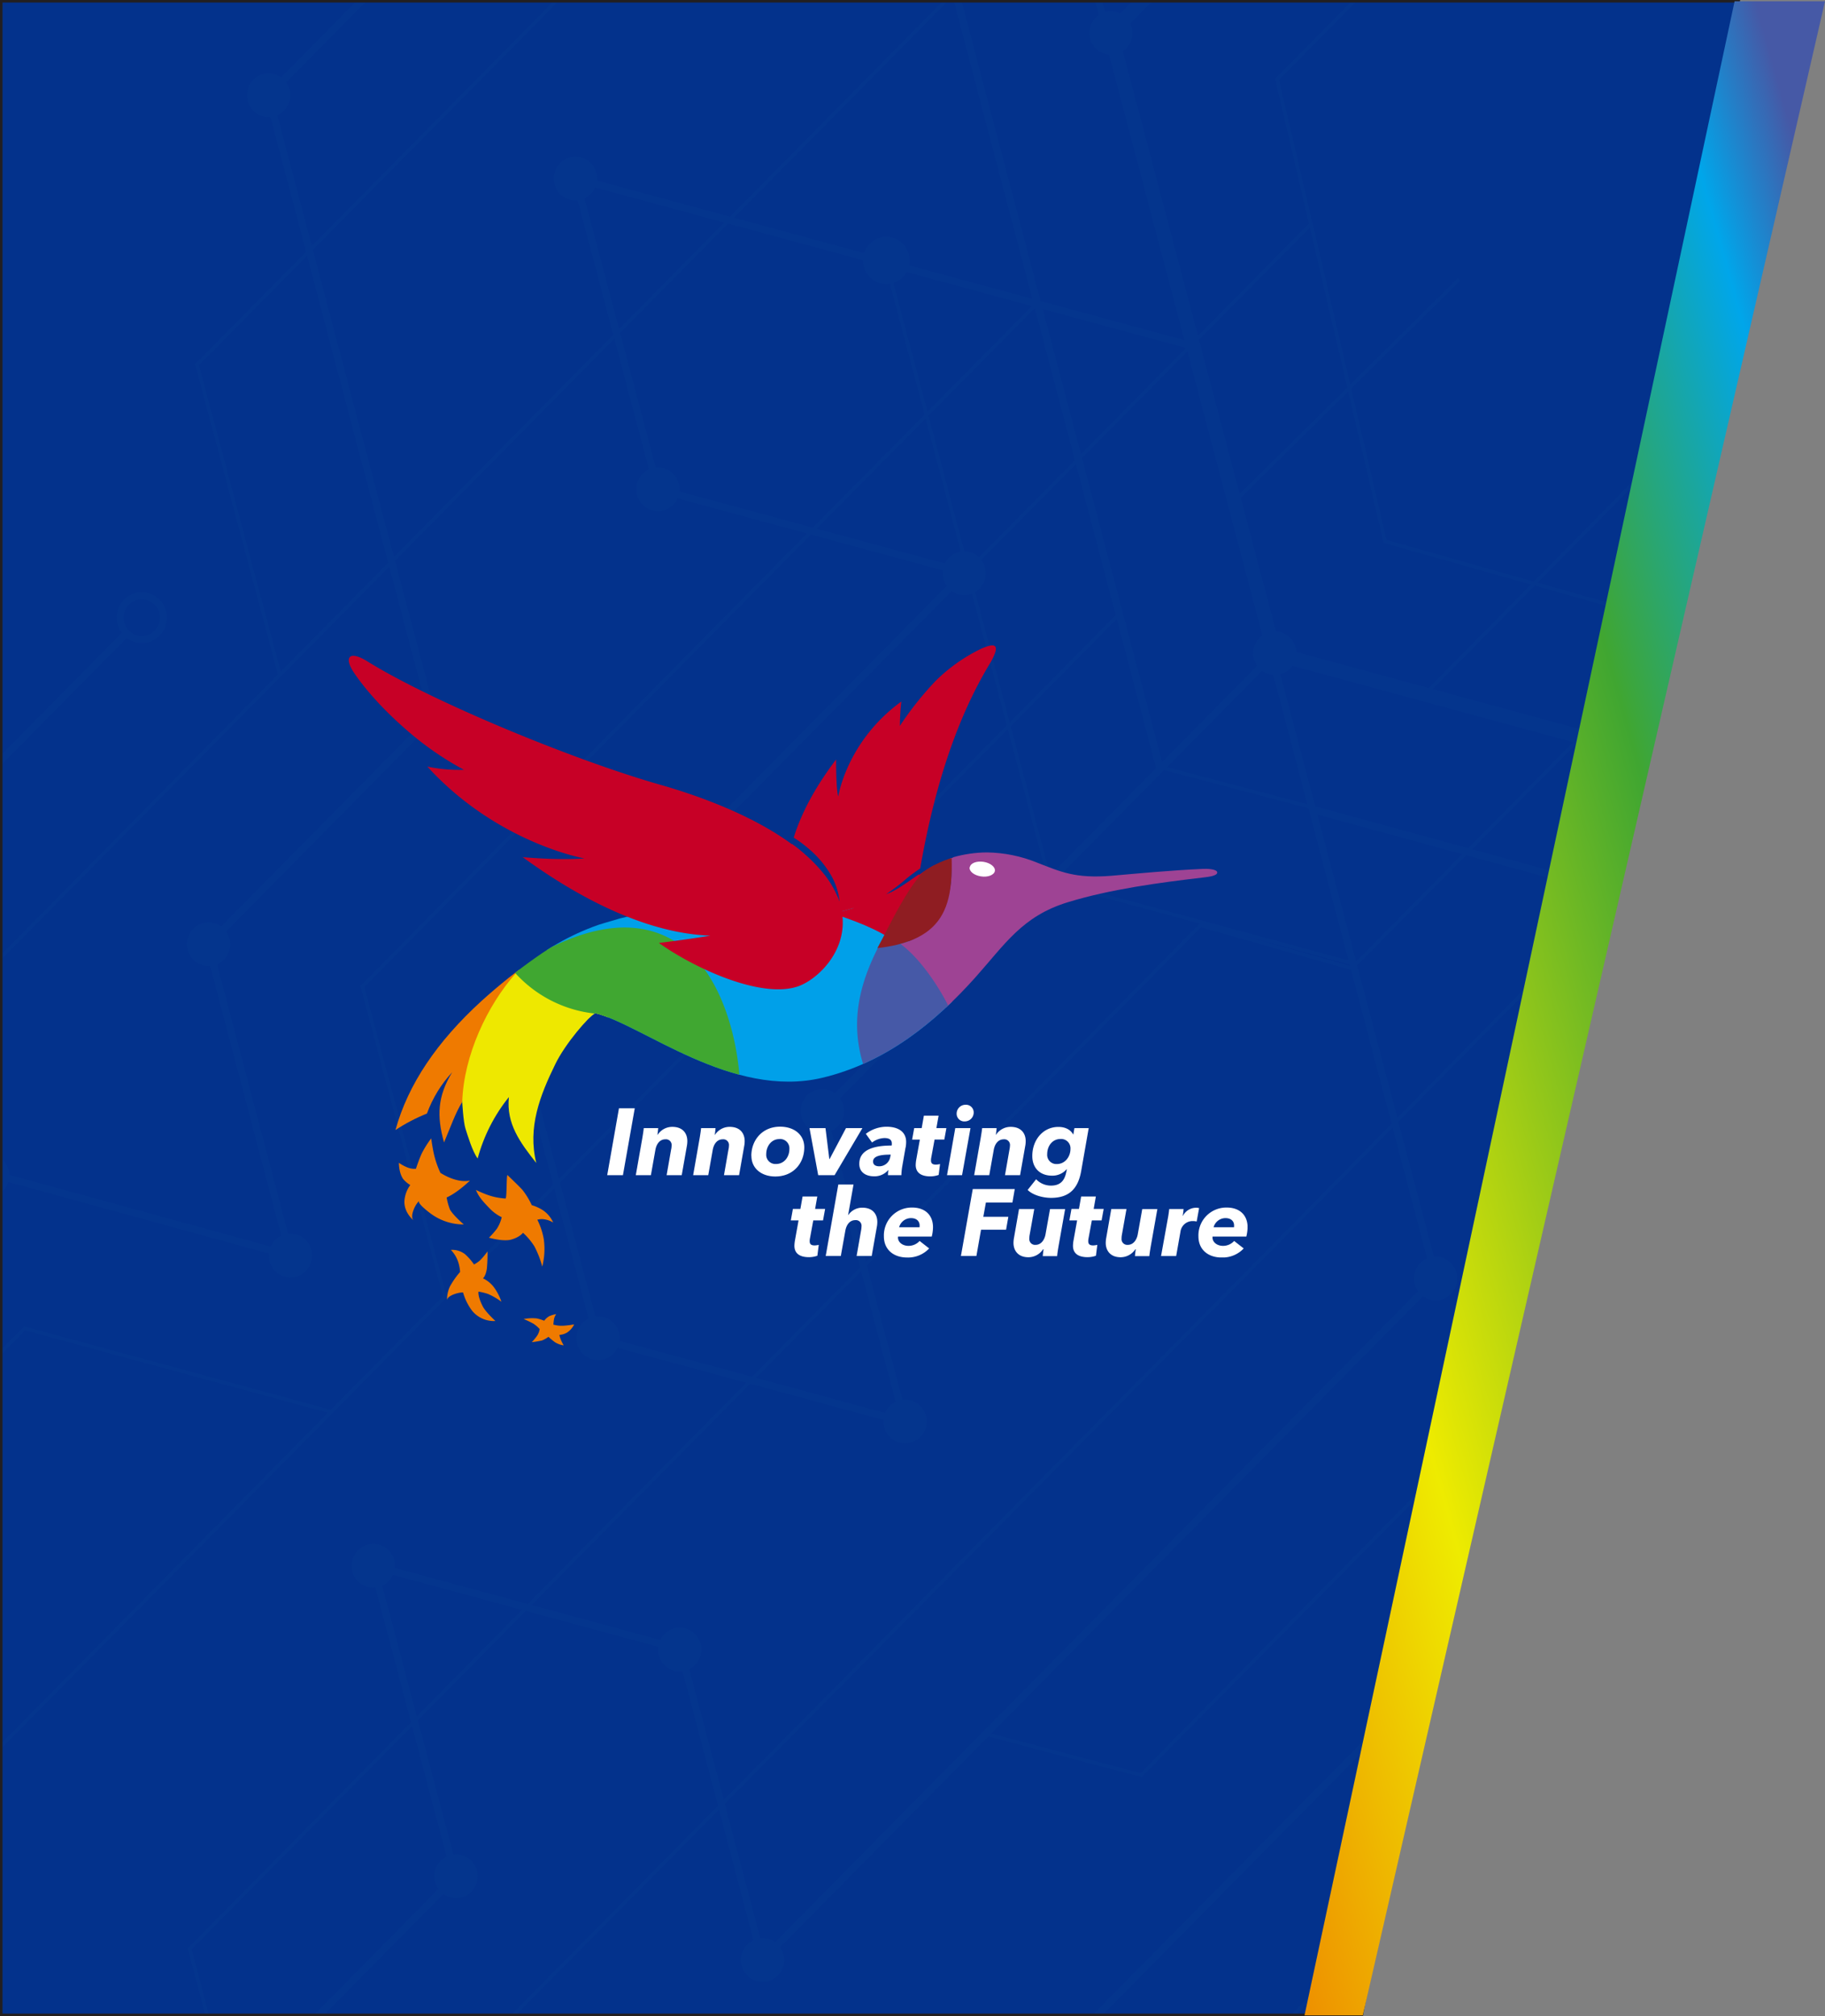 <svg xmlns="http://www.w3.org/2000/svg" width="725.057" height="800.8"><rect width="100%" height="100%" fill="#808080" stroke="none"/><defs><clipPath id="a"><path data-name="Caminho 96908" d="M690.259 0H0v799.8h540.563Z" fill="#03328c" stroke="#231f20"/></clipPath><clipPath id="c"><path data-name="Retângulo 20179" fill="none" d="M0 0h254.395v60.632H0z"/></clipPath><clipPath id="d"><path data-name="Retângulo 19637" fill="none" d="M0 0h455.797v452.907H0z"/></clipPath><clipPath id="e"><path data-name="Caminho 61537" d="M221.565 2.041c-10.373 2.976-14.284 8.247-21.425 12.328a94.406 94.406 0 0 1-25.167 9.611c-6.8 1.7-19.215.765-31.968-.17-7.737-.51-15.559-1.105-22.446-1.105-21.255 0-42.936 3.656-64.191 18.62a225.007 225.007 0 0 0-22.188 17.68C16.494 75.159 5.016 92.08 0 110.272a70 70 0 0 1 12.5-6.547 48.809 48.809 0 0 1 10.032-16.409c-5.781 9.437-6.207 17.344-3.231 27.887 2.211-5.186 4.676-12.158 7.227-16.069 0 0 .425 7.907 1.275 10.543s2.721 9.012 4.846 11.9a66.441 66.441 0 0 1 12.413-24.4c-1.105 10.628 4.506 18.109 10.883 26.186-3.486-14.113 1.445-26.782 7.567-39.28 3.911-8.077 13.348-19.045 15.9-20.235 18.79 4.676 54.243 34.178 90.122 25.676 25.421-6.036 44.976-22.19 60.7-39.7 11.988-13.433 18.79-24.486 36.814-30.012 16.834-5.186 36.474-7.822 53.988-9.862 2.211-.255 5.441-.68 5.441-1.955 0-1.445-4.166-1.53-5.781-1.445-13.178.6-25.336 1.785-36.134 2.721-14.624 1.19-20.32-1.615-29.587-5.186a54.647 54.647 0 0 0-19.98-4.081 49.916 49.916 0 0 0-13.515 1.951" fill="none"/></clipPath><linearGradient id="b" x1="-.047" y1="1.087" x2=".923" y2=".047" gradientUnits="objectBoundingBox"><stop offset="0" stop-color="#ee7900"/><stop offset=".326" stop-color="#eeeb00"/><stop offset=".695" stop-color="#40a631"/><stop offset=".905" stop-color="#00a6ea"/><stop offset="1" stop-color="#4659a6"/></linearGradient></defs><g data-name="Grupo 46510"><g data-name="Grupo 46507"><path data-name="Caminho 96906" d="M690.759.5H.5v799.8h540.563Z" fill="#03328c"/><g data-name="Grupo 46506" clip-path="url(#a)" transform="translate(.5 .5)"><path data-name="Caminho 96907" d="M648.878 740.452a9.935 9.935 0 0 0-14.163 0 10.219 10.219 0 0 0-.9 13.23l-88.119 89.2-58.133-15.948 176.052-178.219 52.644 14.385a8.711 8.711 0 0 0 2.482 6.6 8.536 8.536 0 0 0 12.17 0 8.782 8.782 0 0 0 0-12.319 8.515 8.515 0 0 0-7.281-2.437l-13.978-52.822 132.437-134.063 61.393 16.7 89.037-90.133a9.909 9.909 0 0 0 13.067-.911 10.244 10.244 0 0 0 0-14.341 9.935 9.935 0 0 0-14.163 0 10.219 10.219 0 0 0-.9 13.23l-87.889 88.97-112.8-30.674a8.749 8.749 0 0 0-1.519-6.126l77.326-78.281a8.507 8.507 0 0 0 11.074-.911 8.782 8.782 0 0 0 0-12.319 8.5 8.5 0 0 0-6.837-2.481l-14.13-53.123 88.044-89.133a9.214 9.214 0 0 0 12.615-.452 9.5 9.5 0 0 0 2.541-8.511 9.381 9.381 0 0 0-2.63-5.711 9.215 9.215 0 0 0-13.133 0 10.84 10.84 0 0 0-.83 13.126l-87.244 88.319-15.4-57.881 83.867-84.901a8.479 8.479 0 0 0 9.778-1.652 8.773 8.773 0 0 0 0-12.289 8.45 8.45 0 0 0-5.511-2.489l-14-52.963 85.778-86.741 29.655 111.923a9.223 9.223 0 0 0-3.859 2.3 9.493 9.493 0 0 0 0 13.3 9.215 9.215 0 0 0 13.133 0 9.493 9.493 0 0 0 0-13.3 9.19 9.19 0 0 0-7.9-2.622L1000.771-4.785l45.1-45.607-1-1.007-44.526 45.022-48.982-184.838-.1-.4-58.933-16.037 42.778-43.3-1-1.007-43.36 43.885-115.63-31.467 39.578-40.067-1-1.007-40.156 40.644-.289.289-43.9 44.444-117.8-32.074a9.483 9.483 0 0 0-2.548-8.393 9.1 9.1 0 0 0-3.793-2.274 9.231 9.231 0 0 0-10.244 1.985 9.524 9.524 0 0 0 0 13.333 9.278 9.278 0 0 0 4.874 2.593 9.176 9.176 0 0 0 9.163-2.333 9.408 9.408 0 0 0 2.163-3.533l117.037 31.867-41.573 42.082-59.444-16.081a8.646 8.646 0 0 0-2.452-5.489 8.5 8.5 0 0 0-12.133 0 8.726 8.726 0 0 0-1.63 9.9L444.578 4.792a8.444 8.444 0 0 0-6.007-.533l-13.893-52.344 132.871-134.5a9.106 9.106 0 0 0 4.37 1.674 9.186 9.186 0 0 0 8.585-2.5 9.493 9.493 0 0 0 0-13.3 9.211 9.211 0 0 0-5.3-2.63 9.21 9.21 0 0 0-8.844 2.437 9.489 9.489 0 0 0-.452 12.77l-131.9 133.519-15.73-59.318 87.763-88.837a9.914 9.914 0 0 0 13.044-.926 10.244 10.244 0 0 0 0-14.341 9.935 9.935 0 0 0-14.163 0 10.213 10.213 0 0 0-.877 13.252l-88.333 89.422-60.259-16.267-43.437 43.978-15.422-58.556 87.541-89.7a9.908 9.908 0 0 0 13.059-.911 10.244 10.244 0 0 0 0-14.341 9.935 9.935 0 0 0-14.163 0 10.21 10.21 0 0 0-.889 13.23l-88.689 90.881 16.259 61.733-42.978 43.5-52.726-14.3a8.724 8.724 0 0 0-2.43-7.156 8.536 8.536 0 0 0-12.17 0 8.766 8.766 0 0 0-.9 11.207l-77.322 78.287a8.511 8.511 0 0 0-11.044.926 8.782 8.782 0 0 0 0 12.319 8.487 8.487 0 0 0 6.807 2.481l14.14 53.556-44.096 44.644 32.911 123.244-132.289 133.889-15.822-59.237 88.052-89.129a9.9 9.9 0 0 0 13.067-.911 10.244 10.244 0 0 0 0-14.341 9.935 9.935 0 0 0-14.163 0 10.219 10.219 0 0 0-.9 13.23l-89.2 90.3 31.463 117.792a8.455 8.455 0 0 0-1.563 1.23 8.768 8.768 0 0 0-1.948 9.244L-180.851 638.97a8.509 8.509 0 0 0-9.133 1.97 8.782 8.782 0 0 0 0 12.318 8.485 8.485 0 0 0 5.659 2.511l30.126 113.8 30.615 115.081a8.583 8.583 0 0 0-2.519 1.741 8.782 8.782 0 0 0 0 12.319 8.536 8.536 0 0 0 12.17 0 8.587 8.587 0 0 0 1.726-2.563l227.6 61.741a8.719 8.719 0 0 0 2.444 6.978 8.536 8.536 0 0 0 12.17 0 8.774 8.774 0 0 0 .919-11.185l77.015-77.966a8.507 8.507 0 0 0 11.074-.911 8.669 8.669 0 0 0 1.867-2.83l105.889 29.011a8.719 8.719 0 0 0 2.489 6.467 8.536 8.536 0 0 0 12.17 0 8.775 8.775 0 0 0 .9-11.207l77.078-78.03a8.5 8.5 0 0 0 11.067-.911 8.717 8.717 0 0 0 1.748-2.607l113.541 31.156.785.215 89.274-90.37a9.909 9.909 0 0 0 13.067-.911 10.244 10.244 0 0 0 0-14.341Zm344.53-359.067a7.14 7.14 0 0 1 10.17 0 7.346 7.346 0 0 1 0 10.3 7.14 7.14 0 0 1-10.17 0 7.353 7.353 0 0 1 0-10.3ZM707.334 604.459l13.592 51.356a8.609 8.609 0 0 0-2.193 1.563 8.714 8.714 0 0 0-1.9 2.919l-50.922-13.912 41.422-41.926Zm330.222-492.844a8.051 8.051 0 0 1 0 11.274 7.816 7.816 0 0 1-11.141 0 8.044 8.044 0 0 1 0-11.274 7.816 7.816 0 0 1 11.141 0Zm-437.43-333.1a7.782 7.782 0 0 1-3.244-1.941 8.044 8.044 0 0 1 0-11.274 7.779 7.779 0 0 1 7.815-1.963 7.79 7.79 0 0 1 2.452 1.667 8.076 8.076 0 0 1 0 11.311 7.835 7.835 0 0 1-7.03 2.2Zm-225.111-23.656a7.14 7.14 0 0 1 10.17 0 7.347 7.347 0 0 1 0 10.3 7.141 7.141 0 0 1-10.17 0 7.347 7.347 0 0 1 0-10.3ZM123.378 97.17l-13.7-51.9a8.57 8.57 0 0 0 2.622-1.793 8.768 8.768 0 0 0 .881-11.23l77.326-78.274a8.507 8.507 0 0 0 11.074-.911 8.681 8.681 0 0 0 1.652-2.422l51.2 13.881L123.393 97.17ZM50.741 239.689a7.149 7.149 0 0 1 10.178 0 7.346 7.346 0 0 1 0 10.3 7.14 7.14 0 0 1-10.17 0 7.346 7.346 0 0 1 0-10.3Zm446.17-451.7a7.14 7.14 0 0 1 10.17 0 7.347 7.347 0 0 1 0 10.3 7.14 7.14 0 0 1-10.17 0 7.347 7.347 0 0 1 .001-10.304ZM300.119-79.726l13.7 52.03a8.448 8.448 0 0 0-2.822 1.9 8.707 8.707 0 0 0-1.578 2.274l-51.122-13.863ZM111.037 266.222 78.556 144.57l42.941-43.474 15.889 60.17 16.341 61.741Zm134.415-136.074-13.718-51.844a8.579 8.579 0 0 0 2.459-1.7 8.771 8.771 0 0 0 1.763-2.63l51.252 13.915-41.748 42.266ZM377.83-3.859l-.289.289-88.037 89.118-52.867-14.356a8.711 8.711 0 0 0-2.452-6.919 8.536 8.536 0 0 0-12.17 0 8.782 8.782 0 0 0 0 12.319A8.516 8.516 0 0 0 229 79.059l14.141 53.422-87.118 88.193-15.919-60.141-16.311-61.77 132.2-133.815 52.6 14.267A8.726 8.726 0 0 0 311-13.474a8.536 8.536 0 0 0 12.17 0 8.782 8.782 0 0 0 0-12.319 8.477 8.477 0 0 0-6.578-2.5l-14.163-53.763 43.449-43.981 59.463 16.052 16.37 61.711-43.874 44.415Zm564.111 205.066a8.006 8.006 0 0 1 2.289-5.452 7.838 7.838 0 0 1 11.17 0 7.057 7.057 0 0 1-.081 10.385 7.816 7.816 0 0 1-11.141 0 7.954 7.954 0 0 1-2.237-4.933ZM764.83 389.178l.393.1 88.207-89.3 13.7 51.489a8.526 8.526 0 0 0-2.593 1.778 8.766 8.766 0 0 0-.9 11.207l-77.326 78.281a8.507 8.507 0 0 0-11.074.911 8.809 8.809 0 0 0-1.837 2.778l-105.722-28.741a8.711 8.711 0 0 0-2.452-6.919 8.536 8.536 0 0 0-12.17 0 8.782 8.782 0 0 0 0 12.319 8.508 8.508 0 0 0 6.985 2.467l14.207 53.807-212.262 214.882-9.3 9.556-59.378-15.733 171.559-173.675a8.507 8.507 0 0 0 11.074-.911 8.782 8.782 0 0 0 0-12.318 8.479 8.479 0 0 0-6.741-2.489l-14.133-53.585 87.844-89.222 121.919 33.325Zm-212.067 58.237 13.689 51.911a8.572 8.572 0 0 0-2.681 1.822 8.766 8.766 0 0 0-.9 11.207L307.445 770.933a8.472 8.472 0 0 0-5.889-1.555l-14.1-53.393 88.43-89.37 133.792-135.43 43.089-43.77Zm190.1-116.007a8.5 8.5 0 0 0 12.133 0 8.726 8.726 0 0 0 1.63-9.9l80.778-81.77 15.4 57.882-87.563 88.644-180.892-49.442 41.659-42.1 114.385 31.1a8.652 8.652 0 0 0 2.459 5.585ZM98.171 830.266l77.507-78.466a8.507 8.507 0 0 0 11.074-.911 8.781 8.781 0 0 0 0-12.318 8.5 8.5 0 0 0-7.126-2.452L165.519 682.8l42.918-43.444 52.6 14.267a8.733 8.733 0 0 0 2.415 7.274 8.492 8.492 0 0 0 7.207 2.444l14.1 53.378L107.8 895.548l-13.74-52.044a8.5 8.5 0 0 0 3.23-2.03 8.766 8.766 0 0 0 .9-11.207Zm328.37-647.985-38.133 38.541a8.512 8.512 0 0 0-5.763-2.333l-14.259-53.882 42.237-42.7 15.919 60.378Zm-12.77-60.022 56.881 15.444-41.7 42.141-15.181-57.585Zm-32.548 96.356a8.54 8.54 0 0 0-4.726 2.422 8.744 8.744 0 0 0-1.578 2.281l-50.941-13.814 43.252-43.726 13.985 52.844Zm-7.133 7.43a8.731 8.731 0 0 0 1.511 6.193L209.163 400.726a8.522 8.522 0 0 0-11.052.926 8.782 8.782 0 0 0 0 12.319 8.477 8.477 0 0 0 6.97 2.467l14.185 53.585-42.666 43.192-32.34-121.667 133.407-135.222 44-44.489 52.411 14.215ZM207.815 415.689a8.671 8.671 0 0 0 2.474-1.711 8.777 8.777 0 0 0 .881-11.23L377.6 234.267a8.5 8.5 0 0 0 8.052 1.059l13.837 52.274-177.9 180.1-13.763-52Zm179.119-181.015a8.381 8.381 0 0 0 1.733-1.319 8.765 8.765 0 0 0 .689-11.467l37.607-38.007 15.793 59.911-42.126 42.644-13.7-51.756Zm42.437-53.237 41.874-42.322 29.778 112.763a8.365 8.365 0 0 0-1.126.933 8.749 8.749 0 0 0-.941 11.119L461.2 302.155l-31.822-120.718Zm46.481-46.978 44.052-44.518 14.844 63.467-42.74 42.236-16.156-61.185Zm148.593 159.83-41.659 42.1-60.393-16.511-.363-.1-13.844-52.481a8.473 8.473 0 0 0 3.837-2.207 8.728 8.728 0 0 0 .911-1.133l111.5 30.319ZM568.66 273.2l40.6-41.1 59.956 16.941-40.156 40.578Zm-45.77 49.837 57.541 15.726-42.153 42.607-15.385-58.333Zm12.941 60.133-45.274-12.882 45.111 12.267Zm-16.933-64.222-55.749-14.733 37.793-38.259a8.483 8.483 0 0 0 4.4 1.622l13.548 51.378Zm48.193-46.185-52.585-14.3a8.644 8.644 0 0 0-2.467-5.659 8.462 8.462 0 0 0-5.578-2.5l-14.024-53.082 42.7-42.2 14.059 60.1 58.5 16.533-40.607 41.111Zm-108.3 31.822-42.074 42.593-15.657-59.163 42.126-42.644 15.615 59.215Zm-58.889-15.407 15.659 59.163-84.353 85.392a8.518 8.518 0 0 0-11.1.889 8.782 8.782 0 0 0 0 12.319 8.484 8.484 0 0 0 6.919 2.467l14.163 53.5-42.912 43.447-52.681-14.289a8.729 8.729 0 0 0-2.422-7.207 8.486 8.486 0 0 0-7.119-2.452l-14.067-53.148 177.9-180.1Zm-70.133 159.5a8.584 8.584 0 0 0 2.519-1.741 8.774 8.774 0 0 0 .919-11.185l84.3-85.341 58.6 15.933-132.588 134.234-13.741-51.9Zm88.889-99.43 43.333-43.867 57.326 15.156 15.933 60.422-116.593-31.7Zm-67.517 211.448-51.281-13.911 41.763-42.282 13.7 51.77a8.389 8.389 0 0 0-2.363 1.659 8.641 8.641 0 0 0-1.83 2.763Zm-187.933 124.43 13.711 51.789a8.592 8.592 0 0 0-2.333 1.637 8.766 8.766 0 0 0-.9 11.207L96.178 828.23a8.489 8.489 0 0 0-6.548-1.489L75.645 773.77l87.563-88.644Zm110.141-22.637a8.585 8.585 0 0 0 2.267-1.6 8.782 8.782 0 0 0 0-12.319 8.474 8.474 0 0 0-13.763 2.311l-51.112-13.866 86.822-87.889 52.948 14.363a8.714 8.714 0 0 0 2.459 6.77 8.536 8.536 0 0 0 12.17 0 8.782 8.782 0 0 0 0-12.319 8.487 8.487 0 0 0-7.1-2.452l-14.111-53.311L476.66 367.815l59.6 16.963 16.1 61.03-43.667 44.356-133.789 135.429-87.852 88.785-13.7-51.889Zm265.348-279.526 43.311-43.77 59.341 16.222-86.689 88.059-15.956-60.5Zm191.1-576.622 176.119 47.956 30.326 113.474a9.069 9.069 0 0 0-3.474 2.185 9.493 9.493 0 0 0 0 13.3 9.215 9.215 0 0 0 13.133 0 9.493 9.493 0 0 0 0-13.3 9.215 9.215 0 0 0-8.3-2.585l-30.43-113.856-.1-.393-176.122-47.952 43.037-43.57 176.141 47.941L999.201-5.207l-85.778 86.74-46.511-175.948a8.473 8.473 0 0 0 1.237-1.022 8.773 8.773 0 0 0 0-12.289 8.5 8.5 0 0 0-12.133 0 8.393 8.393 0 0 0-1.03 1.281L688.23-151.563l41.57-42.082Zm203.97 164.63a7.816 7.816 0 0 1 11.141 0 8.058 8.058 0 0 1 0 11.274 7.816 7.816 0 0 1-11.141 0 8.044 8.044 0 0 1-.004-11.275ZM683.615-146.911l117.452 31.778-44.589 45.14 1 1.007 45.17-45.726 50.926 13.778a8.626 8.626 0 0 0 2.452 5.474 8.441 8.441 0 0 0 5.444 2.481l60.945 230.557a8.539 8.539 0 0 0-2.815 10.874l-166.948 169a8.479 8.479 0 0 0-9.778 1.652 9.177 9.177 0 0 0-.963 1.193l-111.273-30.26 40.14-40.563 52.541 14.841a9.45 9.45 0 0 0 2.585 8.03 9.215 9.215 0 0 0 13.133 0 9.467 9.467 0 0 0 .452-12.741l82.771-83.789-1-1.007-82.77 83.793a9.192 9.192 0 0 0-12.585.452 9.3 9.3 0 0 0-2.259 3.874l-113.237-32 89.606-90.712-1-1.007-90.17 91.274-58.474-16.527-14.059-60.118L579.66 111l-.985-1.022-42.741 42.237-28.3-120.993 175.981-178.155Zm43.281 406.985a7.816 7.816 0 0 1 11.141 0 8.051 8.051 0 0 1 0 11.274 7.816 7.816 0 0 1-11.141 0 8.044 8.044 0 0 1 .001-11.274ZM614.978-159.637a8.479 8.479 0 0 0 9.778-1.652 8.234 8.234 0 0 0 1.022-1.267l56.267 15.222L506.078 30.8l13.452 57.5-44.085 44.567L445.6 19.837a9.023 9.023 0 0 0 1.348-1.111 8.739 8.739 0 0 0 1.63-9.9L614.993-159.63ZM435.971 5.474a8.475 8.475 0 0 0-1.17.97 8.773 8.773 0 0 0 0 12.289 8.495 8.495 0 0 0 5.3 2.474l29.944 113.385-57.119-15.511L380.615-3.485l41.756-42.274 13.593 51.23Zm-93.148 94.555-51.734-14.051L377.963-1.97l31.674 120.155-48.959-13.296a9.468 9.468 0 0 0-2.5-8.585 9.215 9.215 0 0 0-13.133 0 9.312 9.312 0 0 0-2.222 3.733Zm-.489 2.822a9.4 9.4 0 0 0 2.711 6.733 9.181 9.181 0 0 0 8.015 2.607l13.756 51.978-44.407 44.9-53.009-14.38a8.722 8.722 0 0 0-2.437-7.022 8.488 8.488 0 0 0-6.941-2.467l-14.144-53.459 42.9-43.426 53.556 14.537Zm12.1 9a9.094 9.094 0 0 0 3.744-2.266 9.211 9.211 0 0 0 1.474-2.03l49.793 13.519L367.971 163l-13.541-51.156Zm203.937-307.562a7.781 7.781 0 0 1 6.563-2.237 7.73 7.73 0 0 1 3.593 2.052 8.075 8.075 0 0 1 0 11.311 7.807 7.807 0 0 1-6.341 2.267 7.8 7.8 0 0 1-3.822-2.111 8.044 8.044 0 0 1 0-11.274ZM-7.259 457.904l-14.7-55.03 176.1-178.274 15.711 59.348-82.5 83.526a8.507 8.507 0 0 0-11.074.911 8.782 8.782 0 0 0 0 12.319 8.478 8.478 0 0 0 6.7 2.489l28.289 107.122a8.493 8.493 0 0 0-2.467 1.711 8.656 8.656 0 0 0-1.748 2.615L3.215 466.155a8.7 8.7 0 0 0-2.5-5.933 8.517 8.517 0 0 0-7.974-2.318Zm16.37 68.437L-168.163 705.8l-13.333-50.363a8.506 8.506 0 0 0 3.674-2.163 8.782 8.782 0 0 0 0-12.319c-.17-.17-.363-.3-.548-.452l166.474-168.518c.156.185.274.378.444.556a8.536 8.536 0 0 0 12.17 0A8.577 8.577 0 0 0 2.799 469l103.557 28.415a8.7 8.7 0 0 0 2.444 6.933 8.536 8.536 0 0 0 12.17 0 8.782 8.782 0 0 0 0-12.319 8.508 8.508 0 0 0-6.985-2.467L85.734 382.548a8.548 8.548 0 0 0 2.719-1.844 8.766 8.766 0 0 0 .9-11.207l83.659-84.689-16.56-62.542 87.119-88.193 13.726 51.859a8.493 8.493 0 0 0-2.5 1.733 8.782 8.782 0 0 0 0 12.319 8.536 8.536 0 0 0 12.17 0 8.788 8.788 0 0 0 1.711-2.533l51.43 13.948-43.43 43.9-133.7 135.523-.289.289 32.763 123.267-44.533 45.081L9.504 526.444l-.393-.1Zm-124.155 359.155a8.457 8.457 0 0 0-5.822-1.563l-30.615-115.089-16.267-61.452L9.534 527.933l120.23 32.7-177.637 179.83 13.97 53.837a8.5 8.5 0 0 0-3.23 2.03 8.774 8.774 0 0 0-.9 11.207l-77.015 77.963Zm82.5-91.57-13.763-53.03 265.996-269.267 13.667 51.615a8.543 8.543 0 0 0-2.341 1.644 8.782 8.782 0 0 0 0 12.319 8.536 8.536 0 0 0 12.17 0 8.907 8.907 0 0 0 1.63-2.37l51.17 13.881-86.822 87.889-52.83-14.333a8.7 8.7 0 0 0-2.444-6.993 8.536 8.536 0 0 0-12.17 0 8.782 8.782 0 0 0 0 12.318 8.506 8.506 0 0 0 6.911 2.474l14.156 53.482-88.719 89.815 14.2 53.793a8.536 8.536 0 0 0-3.163 2.007 8.728 8.728 0 0 0-1.726 2.563l-105.874-28.644a8.709 8.709 0 0 0-2.467-6.748 8.513 8.513 0 0 0-7.578-2.407Zm188.152-168.889 51.244 13.9-41.774 42.278-13.729-51.874a8.291 8.291 0 0 0 4.259-4.311Zm330.385 201.466-53.089-14.563a8.753 8.753 0 0 0-1.548-5.83L597.623 637.8a8.506 8.506 0 0 0 12.859-3.6l51.556 14.089Zm178.348-180.54-53.193-14.533a8.74 8.74 0 0 0-2.452-6.859 8.536 8.536 0 0 0-12.17 0 8.766 8.766 0 0 0-.9 11.207L429.363 804.089a8.507 8.507 0 0 0-11.074.911 8.766 8.766 0 0 0-.9 11.207l-77.081 78.03a8.507 8.507 0 0 0-11.074.911 8.734 8.734 0 0 0-1.941 3.044L221.46 869.2a8.705 8.705 0 0 0-2.467-6.7 8.536 8.536 0 0 0-12.17 0 8.766 8.766 0 0 0-.9 11.207l-77.004 77.959a8.49 8.49 0 0 0-12.83 3.467L-111.504 893.4a8.729 8.729 0 0 0-1.548-5.881l77.015-77.963a8.507 8.507 0 0 0 11.074-.911 8.593 8.593 0 0 0 1.837-2.785l105.778 28.621a8.715 8.715 0 0 0 2.444 7 8.513 8.513 0 0 0 7.578 2.407l14.37 54.43 178.111-180 13.681 51.822a8.494 8.494 0 0 0-2.467 1.711 8.782 8.782 0 0 0 0 12.319 8.536 8.536 0 0 0 12.17 0 8.766 8.766 0 0 0 .9-11.207l82.719-83.733 60.963 16.156 9.867-10.141 211.69-214.297 15.793 59.822 16.437 62.1-42.57 43.1Zm44.874-45.43-16.015-60.5-30.429-115.248a8.492 8.492 0 0 0 2.467-1.711 8.77 8.77 0 0 0 1.763-2.63l105.777 28.763a8.7 8.7 0 0 0 2.467 6.756 8.477 8.477 0 0 0 13.778-2.341l51.482 14-131.289 132.9Zm-72.5 152.244a7.347 7.347 0 0 1 0-10.3 7.14 7.14 0 0 1 10.17 0 7.354 7.354 0 0 1 0 10.3 7.14 7.14 0 0 1-10.174.001Z" fill="#1f6ea3" opacity=".05"/></g><path data-name="Caminho 96909" d="M690.759.5H.5v799.8h540.563Z" fill="none" stroke="#231f20"/><path data-name="Caminho 96910" d="M0 800 170.865 0h35.92L23.148 800Z" transform="translate(518.272 .5)" fill="url(#b)"/></g><g fill="#fff"><path data-name="Caminho 75201" d="m245.913 440.193-4.672 26.581h6.246l4.7-26.581Z"/><g data-name="Grupo 45480" transform="translate(241.241 438.819)" clip-path="url(#c)"><path data-name="Caminho 75202" d="M20.011 11.967a6.908 6.908 0 0 1 5.846-3.2c4.2 0 5.971 2.623 5.971 5.671a10.486 10.486 0 0 1-.2 2.024l-2.024 11.493h-6l1.774-10.143a7.148 7.148 0 0 0 .2-1.574 2.248 2.248 0 0 0-2.473-2.523c-2.223 0-3.523 1.849-3.947 4.1l-1.8 10.143h-6l2.607-14.819c.15-.949.45-2.673.55-3.872h5.746c-.05.6-.2 1.9-.3 2.7h.076Z"/><path data-name="Caminho 75203" d="M42.795 11.967a6.908 6.908 0 0 1 5.846-3.2c4.2 0 5.971 2.623 5.971 5.671a10.486 10.486 0 0 1-.2 2.024l-2.024 11.493h-6l1.774-10.143a7.148 7.148 0 0 0 .2-1.574 2.248 2.248 0 0 0-2.473-2.523c-2.223 0-3.523 1.849-3.947 4.1l-1.8 10.143h-6l2.6-14.815c.15-.949.45-2.673.55-3.872h5.746c-.05.6-.2 1.9-.3 2.7h.075Z"/><path data-name="Caminho 75204" d="M57.259 20.261c0-6.2 4.347-11.567 11.417-11.567 5.521 0 9.618 3.123 9.618 8.219 0 6.3-4.347 11.567-11.517 11.567-5.4 0-9.493-3.123-9.493-8.219m11.142-6.645c-3.2 0-5.246 2.823-5.246 6a3.645 3.645 0 0 0 3.9 3.9c3.2 0 5.3-2.748 5.3-5.971a3.71 3.71 0 0 0-3.954-3.951"/><path data-name="Caminho 75205" d="M90.336 27.955h-6.518l-3.45-18.687h6.35l1.519 12.27h.125l6.5-12.266h6.52Z"/><path data-name="Caminho 75206" d="m118.516 17.038-1.274 7.271a25.018 25.018 0 0 0-.375 3.647h-5.321a14.242 14.242 0 0 1 .15-2h-.075a7.1 7.1 0 0 1-5.7 2.448c-2.623 0-5.771-1.2-5.771-4.946 0-6 6.6-7.27 12.841-7.27a2.388 2.388 0 0 0 .075-.874c0-1.474-1.1-2.1-2.923-2.1a8.582 8.582 0 0 0-4.922 1.774l-2.473-3.448a13.634 13.634 0 0 1 8.219-2.823c4.472 0 7.794 1.874 7.794 6.046a12.339 12.339 0 0 1-.225 2.3m-6.415 2.746c-3 0-6.5.425-6.5 2.7 0 1.5 1.249 1.924 2.473 1.924a4.428 4.428 0 0 0 4.351-3.724l.2-.9h-.525Z"/><path data-name="Caminho 75207" d="m121.139 13.815.824-4.547h2.973l.874-4.946h5.846l-.874 4.95h3.972l-.824 4.547h-3.872l-1.349 7.32a4.837 4.837 0 0 0-.075 1c0 1.249.749 1.624 1.949 1.624a7.733 7.733 0 0 0 1.649-.225l-.55 4.322a10.144 10.144 0 0 1-3.3.575c-3.6 0-5.821-1.4-5.821-4.547a13.973 13.973 0 0 1 .225-2.148l1.424-7.919h-3.071Z"/><path data-name="Caminho 75208" d="m135.004 27.955 3.273-18.687h6.046l-3.348 18.687Zm7.095-21.36a3.019 3.019 0 0 1-3.273-3 3.516 3.516 0 0 1 3.572-3.6 3.04 3.04 0 0 1 3.2 3 3.53 3.53 0 0 1-3.5 3.6"/><path data-name="Caminho 75209" d="M154.441 11.967a6.908 6.908 0 0 1 5.846-3.2c4.2 0 5.971 2.623 5.971 5.671a10.486 10.486 0 0 1-.2 2.024l-2.024 11.493h-6l1.774-10.143a9.048 9.048 0 0 0 .2-1.574 2.248 2.248 0 0 0-2.473-2.523c-2.223 0-3.523 1.849-3.947 4.1l-1.8 10.143h-6l2.6-14.815c.15-.949.45-2.673.575-3.872h5.746c-.05.6-.2 1.9-.3 2.7h.075Z"/><path data-name="Caminho 75210" d="m185.192 11.742.425-2.473h5.675l-2.975 16.963c-1.2 6.9-4.622 10.742-11.967 10.742-3.223 0-7.195-1.049-9.318-3.148l3.373-4.247a8.127 8.127 0 0 0 5.9 2.523c3.947 0 5.4-2.248 6.046-5.221l.275-1.249h-.134a7.424 7.424 0 0 1-5.742 2.522c-5 0-7.869-3.223-7.869-7.794 0-6.42 4.272-11.567 10.368-11.567 2.7 0 4.8 1.049 5.846 2.973h.1Zm-6.518 11.792c3.148 0 5.371-2.848 5.371-6a3.7 3.7 0 0 0-3.947-3.947c-3.273 0-5.3 2.823-5.3 6a3.646 3.646 0 0 0 3.872 3.947"/><path data-name="Caminho 75211" d="m72.948 45.917.824-4.547h2.973l.875-4.946h5.848l-.874 4.946h3.974l-.824 4.547h-3.876l-1.349 7.32a4.838 4.838 0 0 0-.075 1c0 1.249.749 1.624 1.949 1.624a7.733 7.733 0 0 0 1.649-.225l-.55 4.322a10.144 10.144 0 0 1-3.3.575c-3.6 0-5.821-1.4-5.821-4.547a13.973 13.973 0 0 1 .225-2.148l1.424-7.919h-3.072Z"/><path data-name="Caminho 75212" d="m99.084 60.058 1.77-10.143a9.182 9.182 0 0 0 .175-1.574 2.248 2.248 0 0 0-2.473-2.523c-2.223 0-3.523 1.874-3.947 4.172l-1.8 10.068h-6l5-28.38h6.046l-2.147 12.116h.076a6.69 6.69 0 0 1 5.546-2.923c4.2 0 5.971 2.623 5.971 5.671a10.29 10.29 0 0 1-.2 2.024l-2.025 11.492h-6Z"/><path data-name="Caminho 75213" d="M115.568 52.338a2.2 2.2 0 0 0-.05.35c0 2.1 2.074 3.348 4.122 3.348a5.928 5.928 0 0 0 4.472-1.949l3.797 2.974a11.472 11.472 0 0 1-8.794 3.6c-5.171 0-9.193-2.973-9.193-8.419a11.058 11.058 0 0 1 11.267-11.421c4.922 0 8.244 2.823 8.244 7.869a16.048 16.048 0 0 1-.5 3.647h-13.391Zm8.519-3.677a7.267 7.267 0 0 0 .025-.749c0-1.649-1.2-2.9-3.423-2.9a4.908 4.908 0 0 0-4.721 3.649Z"/><path data-name="Caminho 75214" d="m150.444 38.822-1.024 5.671h9.943l-.9 5.121h-9.943l-1.848 10.442h-6.146l4.7-26.581h16.685l-.924 5.346Z"/><path data-name="Caminho 75215" d="M173.178 57.36a6.991 6.991 0 0 1-5.846 3.2c-4.122 0-5.921-2.7-5.921-5.7a11.56 11.56 0 0 1 .2-2.024l2-11.442h6.046l-1.8 10.143a7.254 7.254 0 0 0-.15 1.574 2.268 2.268 0 0 0 2.473 2.523c2.173 0 3.523-1.9 3.947-4.122l1.8-10.093h6l-2.629 14.816c-.15.924-.45 2.673-.55 3.872h-5.7c.025-.6.2-1.949.3-2.7h-.1Z"/><path data-name="Caminho 75216" d="m183.62 45.917.824-4.547h2.973l.875-4.946h5.848l-.874 4.946h3.974l-.824 4.547h-3.876l-1.349 7.32a4.836 4.836 0 0 0-.075 1c0 1.249.749 1.624 1.949 1.624a7.733 7.733 0 0 0 1.649-.225l-.55 4.322a10.144 10.144 0 0 1-3.3.575c-3.6 0-5.821-1.4-5.821-4.547a13.975 13.975 0 0 1 .225-2.148l1.424-7.919h-3.072Z"/><path data-name="Caminho 75217" d="M209.827 57.36a6.991 6.991 0 0 1-5.846 3.2c-4.122 0-5.921-2.7-5.921-5.7a11.56 11.56 0 0 1 .2-2.024l2-11.442h6.04l-1.8 10.143a7.254 7.254 0 0 0-.15 1.574 2.268 2.268 0 0 0 2.473 2.523c2.173 0 3.523-1.9 3.947-4.122l1.8-10.093h6l-2.623 14.816c-.15.924-.45 2.673-.575 3.872h-5.7c.025-.6.2-1.949.3-2.7h-.1Z"/><path data-name="Caminho 75218" d="M228.713 44.119a5.944 5.944 0 0 1 5.171-3.223 4.691 4.691 0 0 1 1.274.15l-.974 5.321a5.646 5.646 0 0 0-1.5-.175 4.849 4.849 0 0 0-4.947 4.272l-1.7 9.618h-6l2.673-14.815c.2-.949.45-2.673.575-3.872h5.7a25.855 25.855 0 0 1-.35 2.748h.075Z"/><path data-name="Caminho 75219" d="M240.505 52.338s-.025.225-.025.35c0 2.1 2.074 3.348 4.122 3.348a5.928 5.928 0 0 0 4.472-1.949l3.8 2.973a11.472 11.472 0 0 1-8.794 3.6c-5.171 0-9.193-2.973-9.193-8.419a11.058 11.058 0 0 1 11.264-11.42c4.922 0 8.269 2.823 8.269 7.869a17.591 17.591 0 0 1-.5 3.647h-13.39Zm8.519-3.677a7.267 7.267 0 0 0 .025-.749c0-1.649-1.2-2.9-3.423-2.9a4.908 4.908 0 0 0-4.722 3.647Z"/></g></g><g data-name="Componente 3329 – 6"><g data-name="Grupo 44815" clip-path="url(#d)" transform="translate(32.812 125.685)"><path data-name="Caminho 61528" d="M272.322 248.686c-5.271-13.263-1.53-26.356 5.441-35.624-.6 6.377.6 8.927 2.3 13.433a53.667 53.667 0 0 1 1.785-16.919.263.263 0 0 1 .17.085 50.057 50.057 0 0 1 4.676 3.741 65.645 65.645 0 0 1 8.247 8.587 39.178 39.178 0 0 1 5.781 10.458 26.247 26.247 0 0 0-4.081-11.648 39.684 39.684 0 0 0-8.247-9.437 47.426 47.426 0 0 0-5.866-4.336c2.551-8.247 7.4-18.62 16.834-31.033 0 12.668.85 14.709.85 14.709s3.316-21.935 25.081-37.749a86.655 86.655 0 0 0-.6 9.692 129.067 129.067 0 0 1 14.113-17.769 66.989 66.989 0 0 1 18.28-12.923c4.166-1.785 8.417-2.976 3.656 5.441-10.373 17-21.085 42.255-27.972 81.875a68.488 68.488 0 0 0-5.611 4.166 74.863 74.863 0 0 1-7.907 6.036c3.231-1.105 6.036-3.146 8.757-4.931 1.445-1.02 2.891-2.04 4.336-2.976a3.616 3.616 0 0 1-.17.935c-3.4 20.32-13.178 41.235-29.842 46.506-13.688 4.336-26.7-12.158-30.012-20.405" fill="#c70026"/></g><g data-name="Grupo 44816" transform="translate(157.114 338.578)" clip-path="url(#e)"><path data-name="Caminho 61529" d="M223.35 63.595c-23.891-48.632-51.947-44.806-84.851-45.063-28.056-.168-52.372 8.5-79.069 16.921 1.615 9.862 8.077 16.834 12.923 25.591 4.846 8.588 47.442 27.973 58.495 31.288 26.867 8.162 78.9-7.822 92.5-28.737" fill="#00a0e9"/><path data-name="Caminho 61530" d="m199.204 35.881 15.984-32.82-42.766 20.83c9.1 2.806 19.385 6.632 26.7 11.99" fill="#c70026"/><path data-name="Caminho 61531" d="M199.799 36.559c17.939-4.251 22.956-21.935 20.49-34.518 27.207-12.668 32.223 2.126 63.851 3.571 6.377.255 47.952-4 46.847 2.126-.85 4.421-45.231 14.028-51.353 15.389-31.968 7.4-42.34 26.612-60.11 40.385-5.016-12.838-11.9-21-19.725-26.867" fill="#9e4394"/><path data-name="Caminho 61532" d="M186.195 85.361c-6.122-18.62-1.615-34.944 7.992-52.2 12.583 3.143 25.423 26.524 26.523 30.349-.255.255-7.737 8.842-16.409 13.858a139.449 139.449 0 0 1-18.109 8.077" fill="#4659a7"/><path data-name="Caminho 61533" d="m213.232 4.846 7.737-3.486c.255 10.968-.51 20.49-6.462 27.122-4.335 4.846-11.48 8.247-23.04 9.522 4.166-7.4 13.263-27.887 21.765-33.243" fill="#8f1d22"/><path data-name="Caminho 61534" d="M51.948 39.28 40.47 70.48 26.526 98.965l-7.312 23.806-26.356-7.567 17.514-37.835Z" fill="#ef7a00"/><path data-name="Caminho 61535" d="m47.782 48.037 38.77 11.9-26.612 71.676-37.069-7.4 3.656-25.166c.6-18.365 9.862-38.174 21.255-51.013" fill="#eee800"/><path data-name="Caminho 61536" d="M79.409 64.021c9.522 13.093 48.8 26.016 57.219 24.146-1.36-16.069-7.652-41.49-25-52.458-14.194-9.097-35.112-9.182-65.122 10.968a49.8 49.8 0 0 0 32.818 17.344" fill="#40a731"/></g><g data-name="Grupo 44817" clip-path="url(#d)" transform="translate(32.812 125.685)"><path data-name="Caminho 61538" d="M174.72 214.767c15.814 1.36 24.656.51 24.656.51s-34.6-6.036-62.405-36.474a61 61 0 0 0 14.539 1.275 123.7 123.7 0 0 1-23.384-16.328c-12.243-10.712-18.534-19.555-20.49-22.53-3.741-5.7-1.87-8.757 5.441-4.251 25.676 15.984 82.3 39.365 116.734 49.142 26.7 7.652 58.664 21.68 69.122 42.425 9.522 18.875-5.271 34.008-14.284 37.409-14.539 5.441-41.49-6.972-55.689-17.089a535.191 535.191 0 0 0 20.405-2.891c-8.842-.425-34.774-2.211-74.648-31.288" fill="#c70026"/><path data-name="Caminho 61539" d="M352.412 218.759c-.255 1.615 1.7 3.231 4.506 3.656 2.721.425 5.186-.51 5.526-2.126.255-1.615-1.785-3.231-4.506-3.656s-5.186.51-5.441 2.126" fill="#fff"/><path data-name="Caminho 61540" d="M181.518 402.149a11.909 11.909 0 0 0-2.381-2.041 32.192 32.192 0 0 0-3.911-1.87 18.058 18.058 0 0 1 5.1-.255 14.863 14.863 0 0 1 3.061.935 6.741 6.741 0 0 1 1.955-1.785 11.383 11.383 0 0 1 2.806-.85 5.35 5.35 0 0 0-.85 1.956c-.17.935-.255 2.211-.255 2.211a12.1 12.1 0 0 0 4.251.425 37.064 37.064 0 0 0 4-.51 8.107 8.107 0 0 1-2.807 3.228 6.73 6.73 0 0 1-3.061.935 8.95 8.95 0 0 0 .6 1.956c.34.85 1.105 2.211 1.105 2.211a8.874 8.874 0 0 1-3.486-1.275 26.02 26.02 0 0 1-2.555-2.127 11.337 11.337 0 0 1-2.551 1.445 35.541 35.541 0 0 1-4.081.68 21.882 21.882 0 0 0 2.126-2.551 6.449 6.449 0 0 0 1.02-2.806" fill="#ef7a00"/><path data-name="Caminho 61541" d="M146.321 370.776a8.246 8.246 0 0 1 5.611 1.7 21.941 21.941 0 0 1 3.571 4.081 11.944 11.944 0 0 0 2.3-1.53 26.063 26.063 0 0 0 3.057-3.656 58.248 58.248 0 0 1-.255 6.887c-.425 2.891-1.53 3.826-1.53 3.826a11.72 11.72 0 0 1 4.251 3.4 20.747 20.747 0 0 1 3.061 5.866 27.7 27.7 0 0 0-5.271-3.061 21.816 21.816 0 0 0-3.826-.935s-.425 1.615 1.615 5.7c1.105 2.3 5.1 5.951 5.1 5.951a11.1 11.1 0 0 1-9.267-4.081 22.082 22.082 0 0 1-3.571-7.227c-1.53-.17-6.462 1.19-6.377 3.146a12.321 12.321 0 0 1 1.19-5.611 33.429 33.429 0 0 1 4-5.7 15.832 15.832 0 0 0-.765-4 12.749 12.749 0 0 0-3.061-4.931" fill="#ef7a00"/><path data-name="Caminho 61542" d="M132.38 338.723s1.02-3.231 2.3-6.122a38.609 38.609 0 0 1 3.826-6.121s.51 3.911 1.19 6.717a37.567 37.567 0 0 0 2.466 6.972s6.292 4.251 11.733 3.061c-5.526 5.271-9.267 6.717-9.267 6.717a26.759 26.759 0 0 0 1.275 4.676c1.105 2.211 5.526 6.036 5.526 6.036a22.042 22.042 0 0 1-12.328-3.741c-.425-.255-6.632-4.761-5.271-5.611-1.445.85-4.166 6.377-2.211 7.822 0 0-4.081-3.061-3.741-7.992a12.116 12.116 0 0 1 2.3-6.122 11.646 11.646 0 0 1-2.806-2.381c-1.785-2.551-1.7-6.462-1.7-6.462a15.292 15.292 0 0 0 3.911 2.041 7.5 7.5 0 0 0 2.891.34" fill="#ef7a00"/><path data-name="Caminho 61543" d="M166.47 357.768a16.723 16.723 0 0 1-4.846-3.571c-2.891-2.976-4.251-4.591-5.356-7.227 4.421 2.041 7.142 3.061 11.733 3.4.6 0 .34-8.417.765-9.352 0 0 5.781 5.526 6.207 6.207a31.676 31.676 0 0 1 3.486 5.781 17.927 17.927 0 0 1 4.336 1.955 11.565 11.565 0 0 1 4.166 4.931 9.7 9.7 0 0 0-3.573-1.274 6.484 6.484 0 0 0-2.721.17 28.263 28.263 0 0 1 2.551 7.652 28.368 28.368 0 0 1-.6 10.968 37.478 37.478 0 0 0-3.139-8.079 26.454 26.454 0 0 0-4.506-5.356s-1.275 1.785-4.761 2.721c-3.146.85-8.757-.765-8.757-.765a33.819 33.819 0 0 0 3.146-3.571 14.393 14.393 0 0 0 1.955-4.761" fill="#ef7a00"/></g></g></g></svg>
